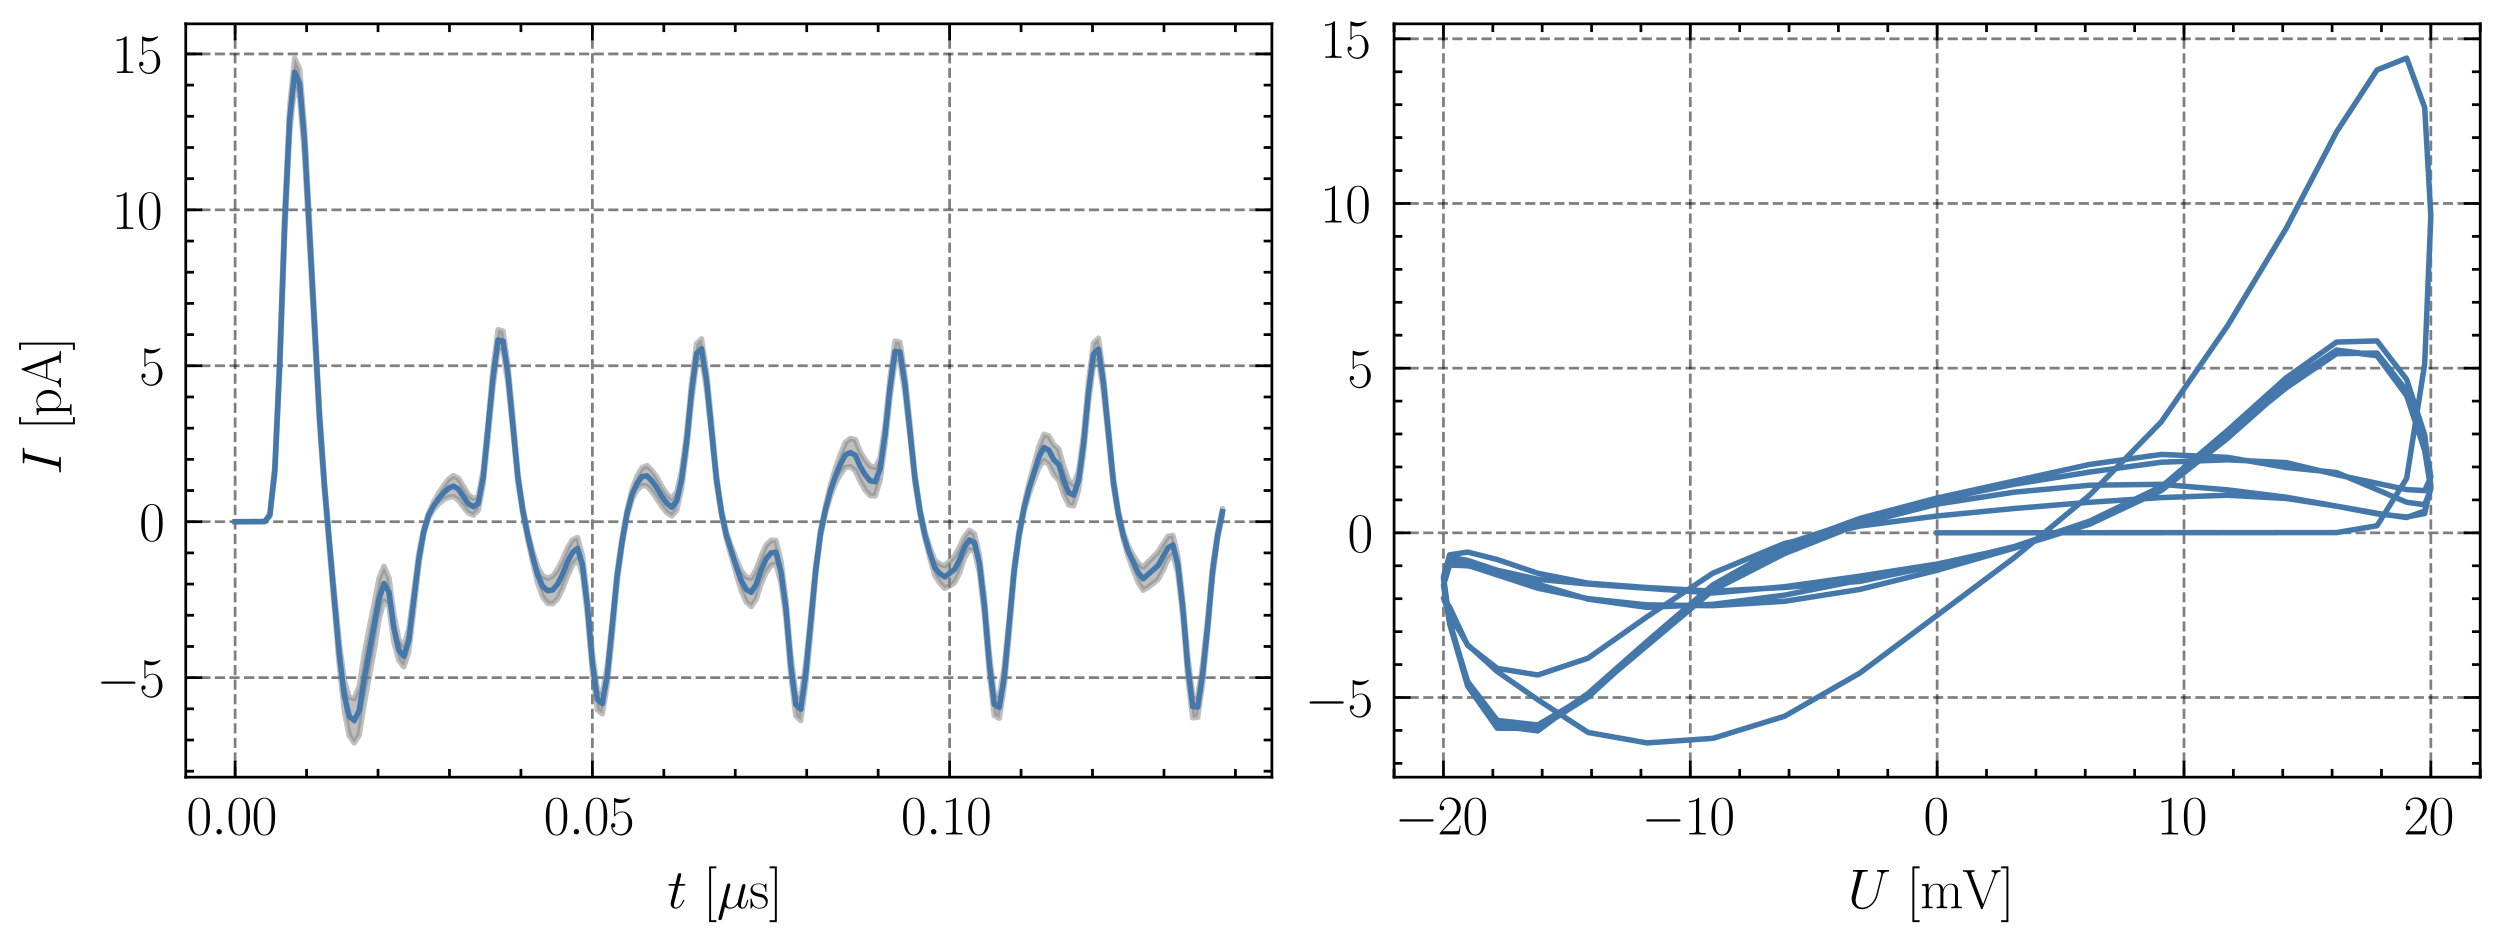 <?xml version="1.0" encoding="utf-8" standalone="no"?>
<!DOCTYPE svg PUBLIC "-//W3C//DTD SVG 1.1//EN"
  "http://www.w3.org/Graphics/SVG/1.1/DTD/svg11.dtd">
<svg xmlns:xlink="http://www.w3.org/1999/xlink" width="454.8pt" height="171.297pt" viewBox="0 0 454.8 171.297" xmlns="http://www.w3.org/2000/svg" version="1.1">
 <defs>
  <style type="text/css">*{stroke-linejoin: round; stroke-linecap: butt}</style>
 </defs>
 <g id="figure_1">
  <g id="patch_1">
   <path d="M 0 171.297 
L 454.8 171.297 
L 454.8 0 
L 0 0 
L 0 171.297 
z
" style="fill: none"/>
  </g>
  <g id="axes_1">
   <g id="patch_2">
    <path d="M 33.793 141.379 
L 231.381 141.379 
L 231.381 4.338 
L 33.793 4.338 
L 33.793 141.379 
z
" style="fill: none"/>
   </g>
   <g id="matplotlib.axis_1">
    <g id="xtick_1">
     <g id="line2d_1">
      <path d="M 42.774 141.379 
L 42.774 4.338 
" clip-path="url(#p2a00b228bf)" style="fill: none; stroke-dasharray: 1.85,0.8; stroke-dashoffset: 0; stroke: #000000; stroke-opacity: 0.5; stroke-width: 0.5"/>
     </g>
     <g id="line2d_2">
      <defs>
       <path id="m0485087b12" d="M 0 0 
L 0 -3 
" style="stroke: #000000; stroke-width: 0.5"/>
      </defs>
      <g>
       <use xlink:href="#m0485087b12" x="42.774" y="141.379" style="stroke: #000000; stroke-width: 0.5"/>
      </g>
     </g>
     <g id="line2d_3">
      <defs>
       <path id="mdecabc62ad" d="M 0 0 
L 0 3 
" style="stroke: #000000; stroke-width: 0.5"/>
      </defs>
      <g>
       <use xlink:href="#mdecabc62ad" x="42.774" y="4.338" style="stroke: #000000; stroke-width: 0.5"/>
      </g>
     </g>
     <g id="text_1">
      <!-- $\mathdefault{0.00}$ -->
      <g transform="translate(33.918 151.797) scale(0.1 -0.1)">
       <defs>
        <path id="CMR17-30" d="M 2688 2025 
C 2688 2416 2682 3080 2413 3591 
C 2176 4039 1798 4198 1466 4198 
C 1158 4198 768 4058 525 3597 
C 269 3118 243 2524 243 2025 
C 243 1661 250 1106 448 619 
C 723 -39 1216 -128 1466 -128 
C 1760 -128 2208 -7 2470 600 
C 2662 1042 2688 1559 2688 2025 
z
M 1466 -26 
C 1056 -26 813 325 723 812 
C 653 1188 653 1738 653 2096 
C 653 2588 653 2997 736 3387 
C 858 3929 1216 4096 1466 4096 
C 1728 4096 2067 3923 2189 3400 
C 2272 3036 2278 2607 2278 2096 
C 2278 1680 2278 1169 2202 792 
C 2067 95 1690 -26 1466 -26 
z
" transform="scale(0.016)"/>
        <path id="CMMI12-3a" d="M 1178 307 
C 1178 492 1024 619 870 619 
C 685 619 557 466 557 313 
C 557 128 710 0 864 0 
C 1050 0 1178 153 1178 307 
z
" transform="scale(0.016)"/>
       </defs>
       <use xlink:href="#CMR17-30" transform="scale(0.996)"/>
       <use xlink:href="#CMMI12-3a" transform="translate(45.69 0) scale(0.996)"/>
       <use xlink:href="#CMR17-30" transform="translate(72.788 0) scale(0.996)"/>
       <use xlink:href="#CMR17-30" transform="translate(118.478 0) scale(0.996)"/>
      </g>
     </g>
    </g>
    <g id="xtick_2">
     <g id="line2d_4">
      <path d="M 107.764 141.379 
L 107.764 4.338 
" clip-path="url(#p2a00b228bf)" style="fill: none; stroke-dasharray: 1.85,0.8; stroke-dashoffset: 0; stroke: #000000; stroke-opacity: 0.5; stroke-width: 0.5"/>
     </g>
     <g id="line2d_5">
      <g>
       <use xlink:href="#m0485087b12" x="107.764" y="141.379" style="stroke: #000000; stroke-width: 0.5"/>
      </g>
     </g>
     <g id="line2d_6">
      <g>
       <use xlink:href="#mdecabc62ad" x="107.764" y="4.338" style="stroke: #000000; stroke-width: 0.5"/>
      </g>
     </g>
     <g id="text_2">
      <!-- $\mathdefault{0.05}$ -->
      <g transform="translate(98.908 151.797) scale(0.1 -0.1)">
       <defs>
        <path id="CMR17-35" d="M 730 3692 
C 794 3666 1056 3584 1325 3584 
C 1920 3584 2246 3911 2432 4100 
C 2432 4157 2432 4192 2394 4192 
C 2387 4192 2374 4192 2323 4163 
C 2099 4058 1837 3973 1517 3973 
C 1325 3973 1037 3999 723 4139 
C 653 4171 640 4171 634 4171 
C 602 4171 595 4164 595 4037 
L 595 2203 
C 595 2089 595 2057 659 2057 
C 691 2057 704 2070 736 2114 
C 941 2401 1222 2522 1542 2522 
C 1766 2522 2246 2382 2246 1289 
C 2246 1085 2246 715 2054 421 
C 1894 159 1645 25 1370 25 
C 947 25 518 320 403 814 
C 429 807 480 795 506 795 
C 589 795 749 840 749 1038 
C 749 1210 627 1280 506 1280 
C 358 1280 262 1190 262 1011 
C 262 454 704 -128 1382 -128 
C 2042 -128 2669 440 2669 1264 
C 2669 2030 2170 2624 1549 2624 
C 1222 2624 947 2503 730 2274 
L 730 3692 
z
" transform="scale(0.016)"/>
       </defs>
       <use xlink:href="#CMR17-30" transform="scale(0.996)"/>
       <use xlink:href="#CMMI12-3a" transform="translate(45.69 0) scale(0.996)"/>
       <use xlink:href="#CMR17-30" transform="translate(72.788 0) scale(0.996)"/>
       <use xlink:href="#CMR17-35" transform="translate(118.478 0) scale(0.996)"/>
      </g>
     </g>
    </g>
    <g id="xtick_3">
     <g id="line2d_7">
      <path d="M 172.754 141.379 
L 172.754 4.338 
" clip-path="url(#p2a00b228bf)" style="fill: none; stroke-dasharray: 1.85,0.8; stroke-dashoffset: 0; stroke: #000000; stroke-opacity: 0.5; stroke-width: 0.5"/>
     </g>
     <g id="line2d_8">
      <g>
       <use xlink:href="#m0485087b12" x="172.754" y="141.379" style="stroke: #000000; stroke-width: 0.5"/>
      </g>
     </g>
     <g id="line2d_9">
      <g>
       <use xlink:href="#mdecabc62ad" x="172.754" y="4.338" style="stroke: #000000; stroke-width: 0.5"/>
      </g>
     </g>
     <g id="text_3">
      <!-- $\mathdefault{0.10}$ -->
      <g transform="translate(163.899 151.797) scale(0.1 -0.1)">
       <defs>
        <path id="CMR17-31" d="M 1702 4058 
C 1702 4192 1696 4192 1606 4192 
C 1357 3916 979 3827 621 3827 
C 602 3827 570 3827 563 3808 
C 557 3795 557 3782 557 3648 
C 755 3648 1088 3686 1344 3839 
L 1344 461 
C 1344 236 1331 160 781 160 
L 589 160 
L 589 0 
C 896 0 1216 0 1523 0 
C 1830 0 2150 0 2458 0 
L 2458 160 
L 2266 160 
C 1715 160 1702 230 1702 458 
L 1702 4058 
z
" transform="scale(0.016)"/>
       </defs>
       <use xlink:href="#CMR17-30" transform="scale(0.996)"/>
       <use xlink:href="#CMMI12-3a" transform="translate(45.69 0) scale(0.996)"/>
       <use xlink:href="#CMR17-31" transform="translate(72.788 0) scale(0.996)"/>
       <use xlink:href="#CMR17-30" transform="translate(118.478 0) scale(0.996)"/>
      </g>
     </g>
    </g>
    <g id="xtick_4">
     <g id="line2d_10">
      <defs>
       <path id="m05737595d7" d="M 0 0 
L 0 -1.5 
" style="stroke: #000000; stroke-width: 0.5"/>
      </defs>
      <g>
       <use xlink:href="#m05737595d7" x="55.772" y="141.379" style="stroke: #000000; stroke-width: 0.5"/>
      </g>
     </g>
     <g id="line2d_11">
      <defs>
       <path id="m87b580edc3" d="M 0 0 
L 0 1.5 
" style="stroke: #000000; stroke-width: 0.5"/>
      </defs>
      <g>
       <use xlink:href="#m87b580edc3" x="55.772" y="4.338" style="stroke: #000000; stroke-width: 0.5"/>
      </g>
     </g>
    </g>
    <g id="xtick_5">
     <g id="line2d_12">
      <g>
       <use xlink:href="#m05737595d7" x="68.77" y="141.379" style="stroke: #000000; stroke-width: 0.5"/>
      </g>
     </g>
     <g id="line2d_13">
      <g>
       <use xlink:href="#m87b580edc3" x="68.77" y="4.338" style="stroke: #000000; stroke-width: 0.5"/>
      </g>
     </g>
    </g>
    <g id="xtick_6">
     <g id="line2d_14">
      <g>
       <use xlink:href="#m05737595d7" x="81.768" y="141.379" style="stroke: #000000; stroke-width: 0.5"/>
      </g>
     </g>
     <g id="line2d_15">
      <g>
       <use xlink:href="#m87b580edc3" x="81.768" y="4.338" style="stroke: #000000; stroke-width: 0.5"/>
      </g>
     </g>
    </g>
    <g id="xtick_7">
     <g id="line2d_16">
      <g>
       <use xlink:href="#m05737595d7" x="94.766" y="141.379" style="stroke: #000000; stroke-width: 0.5"/>
      </g>
     </g>
     <g id="line2d_17">
      <g>
       <use xlink:href="#m87b580edc3" x="94.766" y="4.338" style="stroke: #000000; stroke-width: 0.5"/>
      </g>
     </g>
    </g>
    <g id="xtick_8">
     <g id="line2d_18">
      <g>
       <use xlink:href="#m05737595d7" x="120.762" y="141.379" style="stroke: #000000; stroke-width: 0.5"/>
      </g>
     </g>
     <g id="line2d_19">
      <g>
       <use xlink:href="#m87b580edc3" x="120.762" y="4.338" style="stroke: #000000; stroke-width: 0.5"/>
      </g>
     </g>
    </g>
    <g id="xtick_9">
     <g id="line2d_20">
      <g>
       <use xlink:href="#m05737595d7" x="133.76" y="141.379" style="stroke: #000000; stroke-width: 0.5"/>
      </g>
     </g>
     <g id="line2d_21">
      <g>
       <use xlink:href="#m87b580edc3" x="133.76" y="4.338" style="stroke: #000000; stroke-width: 0.5"/>
      </g>
     </g>
    </g>
    <g id="xtick_10">
     <g id="line2d_22">
      <g>
       <use xlink:href="#m05737595d7" x="146.758" y="141.379" style="stroke: #000000; stroke-width: 0.5"/>
      </g>
     </g>
     <g id="line2d_23">
      <g>
       <use xlink:href="#m87b580edc3" x="146.758" y="4.338" style="stroke: #000000; stroke-width: 0.5"/>
      </g>
     </g>
    </g>
    <g id="xtick_11">
     <g id="line2d_24">
      <g>
       <use xlink:href="#m05737595d7" x="159.756" y="141.379" style="stroke: #000000; stroke-width: 0.5"/>
      </g>
     </g>
     <g id="line2d_25">
      <g>
       <use xlink:href="#m87b580edc3" x="159.756" y="4.338" style="stroke: #000000; stroke-width: 0.5"/>
      </g>
     </g>
    </g>
    <g id="xtick_12">
     <g id="line2d_26">
      <g>
       <use xlink:href="#m05737595d7" x="185.752" y="141.379" style="stroke: #000000; stroke-width: 0.5"/>
      </g>
     </g>
     <g id="line2d_27">
      <g>
       <use xlink:href="#m87b580edc3" x="185.752" y="4.338" style="stroke: #000000; stroke-width: 0.5"/>
      </g>
     </g>
    </g>
    <g id="xtick_13">
     <g id="line2d_28">
      <g>
       <use xlink:href="#m05737595d7" x="198.75" y="141.379" style="stroke: #000000; stroke-width: 0.5"/>
      </g>
     </g>
     <g id="line2d_29">
      <g>
       <use xlink:href="#m87b580edc3" x="198.75" y="4.338" style="stroke: #000000; stroke-width: 0.5"/>
      </g>
     </g>
    </g>
    <g id="xtick_14">
     <g id="line2d_30">
      <g>
       <use xlink:href="#m05737595d7" x="211.748" y="141.379" style="stroke: #000000; stroke-width: 0.5"/>
      </g>
     </g>
     <g id="line2d_31">
      <g>
       <use xlink:href="#m87b580edc3" x="211.748" y="4.338" style="stroke: #000000; stroke-width: 0.5"/>
      </g>
     </g>
    </g>
    <g id="xtick_15">
     <g id="line2d_32">
      <g>
       <use xlink:href="#m05737595d7" x="224.746" y="141.379" style="stroke: #000000; stroke-width: 0.5"/>
      </g>
     </g>
     <g id="line2d_33">
      <g>
       <use xlink:href="#m87b580edc3" x="224.746" y="4.338" style="stroke: #000000; stroke-width: 0.5"/>
      </g>
     </g>
    </g>
    <g id="text_4">
     <!-- $t$ [$\mu$s] -->
     <g transform="translate(121.394 165.207) scale(0.1 -0.1)">
      <defs>
       <path id="CMMI12-74" d="M 1286 2566 
L 1875 2566 
C 1997 2566 2061 2566 2061 2681 
C 2061 2752 2022 2752 1894 2752 
L 1331 2752 
L 1568 3692 
C 1594 3781 1594 3794 1594 3840 
C 1594 3943 1510 4000 1427 4000 
C 1376 4000 1229 3981 1178 3775 
L 928 2752 
L 326 2752 
C 198 2752 141 2752 141 2630 
C 141 2566 186 2566 307 2566 
L 877 2566 
L 454 881 
C 403 658 384 594 384 511 
C 384 211 595 -64 954 -64 
C 1600 -64 1946 868 1946 912 
C 1946 951 1920 970 1882 970 
C 1869 970 1843 970 1830 944 
C 1824 938 1818 931 1773 829 
C 1638 511 1344 64 973 64 
C 781 64 768 224 768 364 
C 768 370 768 492 787 568 
L 1286 2566 
z
" transform="scale(0.016)"/>
       <path id="CMR17-5b" d="M 1504 -1600 
L 1504 -1377 
L 902 -1377 
L 902 4544 
L 1504 4544 
L 1504 4767 
L 678 4767 
L 678 -1600 
L 1504 -1600 
z
" transform="scale(0.016)"/>
       <path id="CMMI12-16" d="M 922 140 
C 1082 -6 1318 -64 1536 -64 
C 1946 -64 2227 208 2374 405 
C 2438 69 2707 -64 2931 -64 
C 3123 -64 3277 50 3392 277 
C 3494 493 3584 879 3584 903 
C 3584 935 3558 960 3520 960 
C 3462 960 3456 928 3430 834 
C 3334 461 3213 64 2950 64 
C 2765 64 2752 229 2752 358 
C 2752 504 2810 735 2854 926 
L 3034 1615 
C 3059 1737 3130 2023 3162 2139 
C 3200 2292 3270 2567 3270 2592 
C 3270 2688 3194 2752 3098 2752 
C 3040 2752 2906 2726 2854 2535 
L 2406 760 
C 2374 632 2374 619 2291 517 
C 2214 409 1965 64 1562 64 
C 1203 64 1088 326 1088 625 
C 1088 811 1146 1034 1171 1143 
L 1459 2293 
C 1491 2414 1542 2618 1542 2657 
C 1542 2759 1459 2816 1376 2816 
C 1318 2816 1178 2797 1126 2592 
L 198 -1107 
C 192 -1139 179 -1177 179 -1216 
C 179 -1312 256 -1376 352 -1376 
C 538 -1376 576 -1228 621 -1050 
L 922 140 
z
" transform="scale(0.016)"/>
       <path id="CMR17-73" d="M 1978 2697 
C 1978 2813 1971 2819 1933 2819 
C 1907 2819 1901 2813 1824 2717 
C 1805 2691 1747 2626 1728 2601 
C 1523 2819 1235 2819 1126 2819 
C 416 2819 160 2447 160 2076 
C 160 1498 813 1365 998 1325 
C 1402 1243 1542 1217 1677 1101 
C 1760 1025 1901 884 1901 654 
C 1901 384 1747 38 1158 38 
C 602 38 403 460 288 1021 
C 269 1110 269 1117 218 1117 
C 166 1117 160 1110 160 983 
L 160 63 
C 160 -51 166 -58 205 -58 
C 237 -58 243 -51 275 0 
C 314 57 410 211 448 276 
C 576 103 800 -64 1158 -64 
C 1792 -64 2131 283 2131 784 
C 2131 1112 1958 1285 1875 1362 
C 1683 1561 1459 1606 1190 1657 
C 838 1735 390 1825 390 2217 
C 390 2383 480 2737 1126 2737 
C 1811 2737 1850 2094 1862 1888 
C 1869 1856 1901 1849 1920 1849 
C 1978 1849 1978 1869 1978 1978 
L 1978 2697 
z
" transform="scale(0.016)"/>
       <path id="CMR17-5d" d="M 915 4767 
L 90 4767 
L 90 4544 
L 691 4544 
L 691 -1377 
L 90 -1377 
L 90 -1600 
L 915 -1600 
L 915 4767 
z
" transform="scale(0.016)"/>
      </defs>
      <use xlink:href="#CMMI12-74" transform="scale(0.996)"/>
      <use xlink:href="#CMR17-5b" transform="translate(65.302 0) scale(0.996)"/>
      <use xlink:href="#CMMI12-16" transform="translate(90.173 0) scale(0.996)"/>
      <use xlink:href="#CMR17-73" transform="translate(148.865 0) scale(0.996)"/>
      <use xlink:href="#CMR17-5d" transform="translate(184.666 0) scale(0.996)"/>
     </g>
    </g>
   </g>
   <g id="matplotlib.axis_2">
    <g id="ytick_1">
     <g id="line2d_34">
      <path d="M 33.793 123.277 
L 231.381 123.277 
" clip-path="url(#p2a00b228bf)" style="fill: none; stroke-dasharray: 1.85,0.8; stroke-dashoffset: 0; stroke: #000000; stroke-opacity: 0.5; stroke-width: 0.5"/>
     </g>
     <g id="line2d_35">
      <defs>
       <path id="maea321bd99" d="M 0 0 
L 3 0 
" style="stroke: #000000; stroke-width: 0.5"/>
      </defs>
      <g>
       <use xlink:href="#maea321bd99" x="33.793" y="123.277" style="stroke: #000000; stroke-width: 0.5"/>
      </g>
     </g>
     <g id="line2d_36">
      <defs>
       <path id="m8bf5a2f89f" d="M 0 0 
L -3 0 
" style="stroke: #000000; stroke-width: 0.5"/>
      </defs>
      <g>
       <use xlink:href="#m8bf5a2f89f" x="231.381" y="123.277" style="stroke: #000000; stroke-width: 0.5"/>
      </g>
     </g>
     <g id="text_5">
      <!-- $\mathdefault{−5}$ -->
      <g transform="translate(17.563 126.736) scale(0.1 -0.1)">
       <defs>
        <path id="CMSY10-0" d="M 4218 1472 
C 4326 1472 4442 1472 4442 1600 
C 4442 1728 4326 1728 4218 1728 
L 755 1728 
C 646 1728 531 1728 531 1600 
C 531 1472 646 1472 755 1472 
L 4218 1472 
z
" transform="scale(0.016)"/>
       </defs>
       <use xlink:href="#CMSY10-0" transform="scale(0.996)"/>
       <use xlink:href="#CMR17-35" transform="translate(77.487 0) scale(0.996)"/>
      </g>
     </g>
    </g>
    <g id="ytick_2">
     <g id="line2d_37">
      <path d="M 33.793 94.91 
L 231.381 94.91 
" clip-path="url(#p2a00b228bf)" style="fill: none; stroke-dasharray: 1.85,0.8; stroke-dashoffset: 0; stroke: #000000; stroke-opacity: 0.5; stroke-width: 0.5"/>
     </g>
     <g id="line2d_38">
      <g>
       <use xlink:href="#maea321bd99" x="33.793" y="94.91" style="stroke: #000000; stroke-width: 0.5"/>
      </g>
     </g>
     <g id="line2d_39">
      <g>
       <use xlink:href="#m8bf5a2f89f" x="231.381" y="94.91" style="stroke: #000000; stroke-width: 0.5"/>
      </g>
     </g>
     <g id="text_6">
      <!-- $\mathdefault{0}$ -->
      <g transform="translate(25.311 98.37) scale(0.1 -0.1)">
       <use xlink:href="#CMR17-30" transform="scale(0.996)"/>
      </g>
     </g>
    </g>
    <g id="ytick_3">
     <g id="line2d_40">
      <path d="M 33.793 66.544 
L 231.381 66.544 
" clip-path="url(#p2a00b228bf)" style="fill: none; stroke-dasharray: 1.85,0.8; stroke-dashoffset: 0; stroke: #000000; stroke-opacity: 0.5; stroke-width: 0.5"/>
     </g>
     <g id="line2d_41">
      <g>
       <use xlink:href="#maea321bd99" x="33.793" y="66.544" style="stroke: #000000; stroke-width: 0.5"/>
      </g>
     </g>
     <g id="line2d_42">
      <g>
       <use xlink:href="#m8bf5a2f89f" x="231.381" y="66.544" style="stroke: #000000; stroke-width: 0.5"/>
      </g>
     </g>
     <g id="text_7">
      <!-- $\mathdefault{5}$ -->
      <g transform="translate(25.311 70.003) scale(0.1 -0.1)">
       <use xlink:href="#CMR17-35" transform="scale(0.996)"/>
      </g>
     </g>
    </g>
    <g id="ytick_4">
     <g id="line2d_43">
      <path d="M 33.793 38.177 
L 231.381 38.177 
" clip-path="url(#p2a00b228bf)" style="fill: none; stroke-dasharray: 1.85,0.8; stroke-dashoffset: 0; stroke: #000000; stroke-opacity: 0.5; stroke-width: 0.5"/>
     </g>
     <g id="line2d_44">
      <g>
       <use xlink:href="#maea321bd99" x="33.793" y="38.177" style="stroke: #000000; stroke-width: 0.5"/>
      </g>
     </g>
     <g id="line2d_45">
      <g>
       <use xlink:href="#m8bf5a2f89f" x="231.381" y="38.177" style="stroke: #000000; stroke-width: 0.5"/>
      </g>
     </g>
     <g id="text_8">
      <!-- $\mathdefault{10}$ -->
      <g transform="translate(20.33 41.636) scale(0.1 -0.1)">
       <use xlink:href="#CMR17-31" transform="scale(0.996)"/>
       <use xlink:href="#CMR17-30" transform="translate(45.69 0) scale(0.996)"/>
      </g>
     </g>
    </g>
    <g id="ytick_5">
     <g id="line2d_46">
      <path d="M 33.793 9.81 
L 231.381 9.81 
" clip-path="url(#p2a00b228bf)" style="fill: none; stroke-dasharray: 1.85,0.8; stroke-dashoffset: 0; stroke: #000000; stroke-opacity: 0.5; stroke-width: 0.5"/>
     </g>
     <g id="line2d_47">
      <g>
       <use xlink:href="#maea321bd99" x="33.793" y="9.81" style="stroke: #000000; stroke-width: 0.5"/>
      </g>
     </g>
     <g id="line2d_48">
      <g>
       <use xlink:href="#m8bf5a2f89f" x="231.381" y="9.81" style="stroke: #000000; stroke-width: 0.5"/>
      </g>
     </g>
     <g id="text_9">
      <!-- $\mathdefault{15}$ -->
      <g transform="translate(20.33 13.269) scale(0.1 -0.1)">
       <use xlink:href="#CMR17-31" transform="scale(0.996)"/>
       <use xlink:href="#CMR17-35" transform="translate(45.69 0) scale(0.996)"/>
      </g>
     </g>
    </g>
    <g id="ytick_6">
     <g id="line2d_49">
      <defs>
       <path id="m459462b966" d="M 0 0 
L 1.5 0 
" style="stroke: #000000; stroke-width: 0.5"/>
      </defs>
      <g>
       <use xlink:href="#m459462b966" x="33.793" y="140.297" style="stroke: #000000; stroke-width: 0.5"/>
      </g>
     </g>
     <g id="line2d_50">
      <defs>
       <path id="m7862429b93" d="M 0 0 
L -1.5 0 
" style="stroke: #000000; stroke-width: 0.5"/>
      </defs>
      <g>
       <use xlink:href="#m7862429b93" x="231.381" y="140.297" style="stroke: #000000; stroke-width: 0.5"/>
      </g>
     </g>
    </g>
    <g id="ytick_7">
     <g id="line2d_51">
      <g>
       <use xlink:href="#m459462b966" x="33.793" y="134.624" style="stroke: #000000; stroke-width: 0.5"/>
      </g>
     </g>
     <g id="line2d_52">
      <g>
       <use xlink:href="#m7862429b93" x="231.381" y="134.624" style="stroke: #000000; stroke-width: 0.5"/>
      </g>
     </g>
    </g>
    <g id="ytick_8">
     <g id="line2d_53">
      <g>
       <use xlink:href="#m459462b966" x="33.793" y="128.951" style="stroke: #000000; stroke-width: 0.5"/>
      </g>
     </g>
     <g id="line2d_54">
      <g>
       <use xlink:href="#m7862429b93" x="231.381" y="128.951" style="stroke: #000000; stroke-width: 0.5"/>
      </g>
     </g>
    </g>
    <g id="ytick_9">
     <g id="line2d_55">
      <g>
       <use xlink:href="#m459462b966" x="33.793" y="117.604" style="stroke: #000000; stroke-width: 0.5"/>
      </g>
     </g>
     <g id="line2d_56">
      <g>
       <use xlink:href="#m7862429b93" x="231.381" y="117.604" style="stroke: #000000; stroke-width: 0.5"/>
      </g>
     </g>
    </g>
    <g id="ytick_10">
     <g id="line2d_57">
      <g>
       <use xlink:href="#m459462b966" x="33.793" y="111.93" style="stroke: #000000; stroke-width: 0.5"/>
      </g>
     </g>
     <g id="line2d_58">
      <g>
       <use xlink:href="#m7862429b93" x="231.381" y="111.93" style="stroke: #000000; stroke-width: 0.5"/>
      </g>
     </g>
    </g>
    <g id="ytick_11">
     <g id="line2d_59">
      <g>
       <use xlink:href="#m459462b966" x="33.793" y="106.257" style="stroke: #000000; stroke-width: 0.5"/>
      </g>
     </g>
     <g id="line2d_60">
      <g>
       <use xlink:href="#m7862429b93" x="231.381" y="106.257" style="stroke: #000000; stroke-width: 0.5"/>
      </g>
     </g>
    </g>
    <g id="ytick_12">
     <g id="line2d_61">
      <g>
       <use xlink:href="#m459462b966" x="33.793" y="100.584" style="stroke: #000000; stroke-width: 0.5"/>
      </g>
     </g>
     <g id="line2d_62">
      <g>
       <use xlink:href="#m7862429b93" x="231.381" y="100.584" style="stroke: #000000; stroke-width: 0.5"/>
      </g>
     </g>
    </g>
    <g id="ytick_13">
     <g id="line2d_63">
      <g>
       <use xlink:href="#m459462b966" x="33.793" y="89.237" style="stroke: #000000; stroke-width: 0.5"/>
      </g>
     </g>
     <g id="line2d_64">
      <g>
       <use xlink:href="#m7862429b93" x="231.381" y="89.237" style="stroke: #000000; stroke-width: 0.5"/>
      </g>
     </g>
    </g>
    <g id="ytick_14">
     <g id="line2d_65">
      <g>
       <use xlink:href="#m459462b966" x="33.793" y="83.564" style="stroke: #000000; stroke-width: 0.5"/>
      </g>
     </g>
     <g id="line2d_66">
      <g>
       <use xlink:href="#m7862429b93" x="231.381" y="83.564" style="stroke: #000000; stroke-width: 0.5"/>
      </g>
     </g>
    </g>
    <g id="ytick_15">
     <g id="line2d_67">
      <g>
       <use xlink:href="#m459462b966" x="33.793" y="77.89" style="stroke: #000000; stroke-width: 0.5"/>
      </g>
     </g>
     <g id="line2d_68">
      <g>
       <use xlink:href="#m7862429b93" x="231.381" y="77.89" style="stroke: #000000; stroke-width: 0.5"/>
      </g>
     </g>
    </g>
    <g id="ytick_16">
     <g id="line2d_69">
      <g>
       <use xlink:href="#m459462b966" x="33.793" y="72.217" style="stroke: #000000; stroke-width: 0.5"/>
      </g>
     </g>
     <g id="line2d_70">
      <g>
       <use xlink:href="#m7862429b93" x="231.381" y="72.217" style="stroke: #000000; stroke-width: 0.5"/>
      </g>
     </g>
    </g>
    <g id="ytick_17">
     <g id="line2d_71">
      <g>
       <use xlink:href="#m459462b966" x="33.793" y="60.87" style="stroke: #000000; stroke-width: 0.5"/>
      </g>
     </g>
     <g id="line2d_72">
      <g>
       <use xlink:href="#m7862429b93" x="231.381" y="60.87" style="stroke: #000000; stroke-width: 0.5"/>
      </g>
     </g>
    </g>
    <g id="ytick_18">
     <g id="line2d_73">
      <g>
       <use xlink:href="#m459462b966" x="33.793" y="55.197" style="stroke: #000000; stroke-width: 0.5"/>
      </g>
     </g>
     <g id="line2d_74">
      <g>
       <use xlink:href="#m7862429b93" x="231.381" y="55.197" style="stroke: #000000; stroke-width: 0.5"/>
      </g>
     </g>
    </g>
    <g id="ytick_19">
     <g id="line2d_75">
      <g>
       <use xlink:href="#m459462b966" x="33.793" y="49.524" style="stroke: #000000; stroke-width: 0.5"/>
      </g>
     </g>
     <g id="line2d_76">
      <g>
       <use xlink:href="#m7862429b93" x="231.381" y="49.524" style="stroke: #000000; stroke-width: 0.5"/>
      </g>
     </g>
    </g>
    <g id="ytick_20">
     <g id="line2d_77">
      <g>
       <use xlink:href="#m459462b966" x="33.793" y="43.85" style="stroke: #000000; stroke-width: 0.5"/>
      </g>
     </g>
     <g id="line2d_78">
      <g>
       <use xlink:href="#m7862429b93" x="231.381" y="43.85" style="stroke: #000000; stroke-width: 0.5"/>
      </g>
     </g>
    </g>
    <g id="ytick_21">
     <g id="line2d_79">
      <g>
       <use xlink:href="#m459462b966" x="33.793" y="32.503" style="stroke: #000000; stroke-width: 0.5"/>
      </g>
     </g>
     <g id="line2d_80">
      <g>
       <use xlink:href="#m7862429b93" x="231.381" y="32.503" style="stroke: #000000; stroke-width: 0.5"/>
      </g>
     </g>
    </g>
    <g id="ytick_22">
     <g id="line2d_81">
      <g>
       <use xlink:href="#m459462b966" x="33.793" y="26.83" style="stroke: #000000; stroke-width: 0.5"/>
      </g>
     </g>
     <g id="line2d_82">
      <g>
       <use xlink:href="#m7862429b93" x="231.381" y="26.83" style="stroke: #000000; stroke-width: 0.5"/>
      </g>
     </g>
    </g>
    <g id="ytick_23">
     <g id="line2d_83">
      <g>
       <use xlink:href="#m459462b966" x="33.793" y="21.157" style="stroke: #000000; stroke-width: 0.5"/>
      </g>
     </g>
     <g id="line2d_84">
      <g>
       <use xlink:href="#m7862429b93" x="231.381" y="21.157" style="stroke: #000000; stroke-width: 0.5"/>
      </g>
     </g>
    </g>
    <g id="ytick_24">
     <g id="line2d_85">
      <g>
       <use xlink:href="#m459462b966" x="33.793" y="15.483" style="stroke: #000000; stroke-width: 0.5"/>
      </g>
     </g>
     <g id="line2d_86">
      <g>
       <use xlink:href="#m7862429b93" x="231.381" y="15.483" style="stroke: #000000; stroke-width: 0.5"/>
      </g>
     </g>
    </g>
    <g id="text_10">
     <!-- $I$ [pA] -->
     <g transform="translate(11.072 86.371) rotate(-90) scale(0.1 -0.1)">
      <defs>
       <path id="CMMI12-49" d="M 2355 3880 
C 2413 4103 2426 4167 2893 4167 
C 3034 4167 3085 4167 3085 4288 
C 3085 4352 3014 4352 2995 4352 
C 2880 4352 2739 4352 2624 4352 
L 1837 4352 
C 1709 4352 1562 4352 1434 4352 
C 1382 4352 1312 4352 1312 4231 
C 1312 4167 1363 4167 1491 4167 
C 1888 4167 1888 4116 1888 4046 
C 1888 4002 1875 3963 1862 3906 
L 998 472 
C 941 249 928 185 461 185 
C 320 185 262 185 262 64 
C 262 0 326 0 358 0 
C 474 0 614 0 730 0 
L 1517 0 
C 1645 0 1786 0 1914 0 
C 1965 0 2042 0 2042 115 
C 2042 185 2003 185 1862 185 
C 1466 185 1466 236 1466 312 
C 1466 325 1466 357 1491 459 
L 2355 3880 
z
" transform="scale(0.016)"/>
       <path id="CMR17-70" d="M 1408 -1063 
C 998 -1063 973 -1037 973 -789 
L 973 402 
C 1158 134 1427 -38 1766 -38 
C 2406 -38 3053 523 3053 1388 
C 3053 2191 2496 2802 1837 2802 
C 1453 2802 1139 2592 960 2338 
L 960 2802 
L 198 2732 
L 198 2567 
C 576 2567 634 2528 634 2223 
L 634 -789 
C 634 -1031 608 -1063 198 -1063 
L 198 -1228 
C 352 -1216 634 -1216 800 -1216 
C 966 -1216 1254 -1216 1408 -1228 
L 1408 -1063 
z
M 973 2012 
C 973 2102 973 2235 1222 2471 
C 1254 2497 1472 2688 1792 2688 
C 2259 2688 2643 2108 2643 1382 
C 2643 656 2234 64 1728 64 
C 1498 64 1248 172 1056 472 
C 973 612 973 650 973 752 
L 973 2012 
z
" transform="scale(0.016)"/>
       <path id="CMR17-41" d="M 2323 4378 
C 2291 4461 2278 4480 2214 4480 
C 2150 4480 2138 4461 2106 4378 
L 749 566 
C 627 223 371 153 147 153 
L 147 -13 
C 262 0 518 0 640 0 
C 800 0 1056 0 1210 -13 
L 1210 153 
C 909 153 864 361 864 439 
C 864 497 877 530 890 569 
L 1229 1536 
L 2906 1536 
L 3290 442 
C 3322 365 3322 352 3322 327 
C 3322 153 3046 153 2925 153 
L 2925 0 
C 3110 0 3443 0 3642 0 
C 3808 0 4128 0 4282 -13 
L 4282 153 
C 3942 153 3827 153 3744 387 
L 2323 4378 
z
M 2067 3893 
L 2848 1702 
L 1286 1702 
L 2067 3893 
z
" transform="scale(0.016)"/>
      </defs>
      <use xlink:href="#CMMI12-49" transform="scale(0.996)"/>
      <use xlink:href="#CMR17-5b" transform="translate(80.932 0) scale(0.996)"/>
      <use xlink:href="#CMR17-70" transform="translate(105.804 0) scale(0.996)"/>
      <use xlink:href="#CMR17-41" transform="translate(156.699 0) scale(0.996)"/>
      <use xlink:href="#CMR17-5d" transform="translate(225.771 0) scale(0.996)"/>
     </g>
    </g>
   </g>
   <g id="FillBetweenPolyCollection_1">
    <defs>
     <path id="m750d54ad73" d="M 42.774 -76.387 
L 42.774 -76.387 
L 43.677 -76.387 
L 44.579 -76.387 
L 45.482 -76.387 
L 46.385 -76.387 
L 47.287 -76.387 
L 48.19 -76.396 
L 49.092 -77.363 
L 49.995 -84.926 
L 50.898 -103.933 
L 51.8 -128.882 
L 52.703 -147.308 
L 53.606 -155.601 
L 54.508 -153.502 
L 55.411 -142.93 
L 56.314 -126.61 
L 57.216 -110.175 
L 58.119 -94.122 
L 59.022 -81.967 
L 59.924 -71.249 
L 60.827 -60.793 
L 61.729 -50.155 
L 62.632 -41.96 
L 63.535 -37.485 
L 64.437 -36.147 
L 65.34 -37.549 
L 66.243 -43.156 
L 67.145 -48.039 
L 68.048 -52.86 
L 68.951 -58.564 
L 69.853 -61.998 
L 70.756 -60.99 
L 71.659 -54.445 
L 72.561 -51.12 
L 73.464 -49.993 
L 74.366 -52.717 
L 75.269 -60.321 
L 76.172 -68.349 
L 77.074 -74.022 
L 77.977 -77.099 
L 78.88 -78.595 
L 79.782 -79.607 
L 80.685 -80.357 
L 81.588 -80.825 
L 82.49 -80.939 
L 83.393 -80.333 
L 84.295 -79.111 
L 85.198 -77.97 
L 86.101 -77.579 
L 87.003 -78.477 
L 87.906 -83.189 
L 88.809 -91.872 
L 89.711 -101.134 
L 90.614 -107.582 
L 91.517 -107.419 
L 92.419 -101.442 
L 93.322 -92.711 
L 94.225 -83.39 
L 95.127 -77.686 
L 96.03 -73.081 
L 96.932 -68.915 
L 97.835 -65.141 
L 98.738 -62.661 
L 99.64 -61.541 
L 100.543 -61.447 
L 101.446 -62.346 
L 102.348 -64.176 
L 103.251 -66.58 
L 104.154 -68.486 
L 105.056 -69.581 
L 105.959 -66.871 
L 106.862 -59.318 
L 107.764 -48.944 
L 108.667 -42.181 
L 109.569 -41.425 
L 110.472 -46.706 
L 111.375 -55.587 
L 112.277 -65.501 
L 113.18 -72.031 
L 114.083 -77.348 
L 114.985 -80.433 
L 115.888 -82.133 
L 116.791 -82.971 
L 117.693 -82.868 
L 118.596 -81.837 
L 119.498 -80.562 
L 120.401 -79.162 
L 121.304 -78.054 
L 122.206 -77.45 
L 123.109 -78.485 
L 124.012 -82.538 
L 124.914 -89.514 
L 125.817 -98.444 
L 126.72 -105.201 
L 127.622 -106.069 
L 128.525 -100.501 
L 129.428 -92.3 
L 130.33 -83.35 
L 131.233 -77.581 
L 132.135 -73.316 
L 133.038 -70.059 
L 133.941 -66.869 
L 134.843 -63.813 
L 135.746 -61.809 
L 136.649 -60.957 
L 137.551 -62.257 
L 138.454 -65.03 
L 139.357 -67.149 
L 140.259 -68.412 
L 141.162 -68.681 
L 142.065 -65.349 
L 142.967 -59.06 
L 143.87 -48.313 
L 144.772 -41.098 
L 145.675 -40.206 
L 146.578 -46.841 
L 147.48 -56.079 
L 148.383 -66.439 
L 149.286 -73.783 
L 150.188 -78.045 
L 151.091 -81.067 
L 151.994 -83.366 
L 152.896 -85.016 
L 153.799 -86.27 
L 154.701 -86.373 
L 155.604 -85.655 
L 156.507 -83.686 
L 157.409 -82.109 
L 158.312 -81.132 
L 159.215 -81.075 
L 160.117 -83.943 
L 161.02 -90.536 
L 161.923 -99.07 
L 162.825 -105.466 
L 163.728 -105.459 
L 164.631 -99.767 
L 165.533 -91.938 
L 166.436 -83.471 
L 167.338 -77.852 
L 168.241 -73.425 
L 169.144 -69.848 
L 170.046 -66.646 
L 170.949 -65.238 
L 171.852 -64.257 
L 172.754 -64.684 
L 173.657 -65.288 
L 174.56 -67.066 
L 175.462 -69.818 
L 176.365 -71.297 
L 177.268 -70.992 
L 178.17 -67.27 
L 179.073 -59.51 
L 179.975 -48.775 
L 180.878 -41.14 
L 181.781 -40.628 
L 182.683 -46.276 
L 183.586 -55.804 
L 184.489 -66.448 
L 185.391 -73.464 
L 186.294 -78.206 
L 187.197 -81.376 
L 188.099 -83.903 
L 189.002 -86.233 
L 189.904 -87.489 
L 190.807 -86.791 
L 191.71 -84.888 
L 192.612 -83.927 
L 193.515 -81.296 
L 194.418 -79.425 
L 195.32 -79.287 
L 196.223 -82.188 
L 197.126 -88.863 
L 198.028 -98.089 
L 198.931 -104.904 
L 199.834 -105.783 
L 200.736 -100.043 
L 201.639 -91.452 
L 202.541 -82.83 
L 203.444 -77.343 
L 204.347 -73.23 
L 205.249 -70.058 
L 206.152 -67.59 
L 207.055 -65.335 
L 207.957 -63.913 
L 208.86 -64.456 
L 209.763 -65.143 
L 210.665 -65.857 
L 211.568 -67.522 
L 212.471 -69.517 
L 213.373 -70.427 
L 214.276 -66.981 
L 215.178 -59.207 
L 216.081 -48.145 
L 216.984 -40.71 
L 217.886 -40.811 
L 218.789 -47.046 
L 219.692 -56.081 
L 220.594 -66.389 
L 221.497 -73.248 
L 222.4 -77.621 
L 222.4 -78.793 
L 222.4 -78.793 
L 221.497 -74.417 
L 220.594 -68.295 
L 219.692 -58.764 
L 218.789 -50.39 
L 217.886 -44.574 
L 216.984 -44.743 
L 216.081 -51.812 
L 215.178 -62.193 
L 214.276 -70.191 
L 213.373 -73.901 
L 212.471 -73.745 
L 211.568 -72.36 
L 210.665 -70.916 
L 209.763 -69.975 
L 208.86 -69.103 
L 207.957 -68.125 
L 207.055 -68.872 
L 206.152 -70.253 
L 205.249 -71.96 
L 204.347 -74.497 
L 203.444 -78.406 
L 202.541 -84.495 
L 201.639 -93.834 
L 200.736 -103.21 
L 199.834 -109.779 
L 198.931 -108.877 
L 198.028 -101.938 
L 197.126 -92.292 
L 196.223 -85.628 
L 195.32 -83.158 
L 194.418 -83.887 
L 193.515 -86.446 
L 192.612 -89.624 
L 191.71 -90.4 
L 190.807 -91.99 
L 189.904 -92.296 
L 189.002 -90.1 
L 188.099 -86.776 
L 187.197 -83.393 
L 186.294 -79.525 
L 185.391 -74.721 
L 184.489 -68.395 
L 183.586 -58.796 
L 182.683 -49.885 
L 181.781 -44.593 
L 180.878 -45.146 
L 179.975 -52.434 
L 179.073 -62.802 
L 178.17 -70.392 
L 177.268 -74.194 
L 176.365 -74.844 
L 175.462 -73.75 
L 174.56 -71.786 
L 173.657 -70.14 
L 172.754 -69.245 
L 171.852 -68.395 
L 170.949 -68.708 
L 170.046 -69.398 
L 169.144 -71.755 
L 168.241 -74.633 
L 167.338 -78.962 
L 166.436 -85.248 
L 165.533 -94.41 
L 164.631 -102.941 
L 163.728 -109.032 
L 162.825 -109.249 
L 161.923 -102.686 
L 161.02 -94.054 
L 160.117 -88.056 
L 159.215 -86.242 
L 158.312 -86.54 
L 157.409 -87.634 
L 156.507 -89.115 
L 155.604 -91.308 
L 154.701 -91.546 
L 153.799 -90.822 
L 152.896 -88.691 
L 151.994 -86.156 
L 151.091 -83.035 
L 150.188 -79.287 
L 149.286 -74.988 
L 148.383 -68.42 
L 147.48 -59.229 
L 146.578 -50.601 
L 145.675 -44.327 
L 144.772 -45.194 
L 143.87 -52.091 
L 142.967 -62.299 
L 142.065 -69.294 
L 141.162 -72.993 
L 140.259 -73.006 
L 139.357 -72.105 
L 138.454 -70.099 
L 137.551 -67.66 
L 136.649 -66.135 
L 135.746 -66.328 
L 134.843 -67.489 
L 133.941 -69.598 
L 133.038 -71.932 
L 132.135 -74.548 
L 131.233 -78.699 
L 130.33 -85.103 
L 129.428 -94.83 
L 128.525 -103.72 
L 127.622 -109.658 
L 126.72 -108.772 
L 125.817 -101.758 
L 124.914 -92.385 
L 124.012 -85.784 
L 123.109 -81.826 
L 122.206 -80.577 
L 121.304 -81.451 
L 120.401 -82.828 
L 119.498 -84.482 
L 118.596 -85.738 
L 117.693 -86.609 
L 116.791 -86.199 
L 115.888 -84.649 
L 114.985 -82.238 
L 114.083 -78.542 
L 113.18 -73.593 
L 112.277 -67.522 
L 111.375 -58.337 
L 110.472 -50.123 
L 109.569 -45.145 
L 108.667 -45.96 
L 107.764 -52.593 
L 106.862 -62.646 
L 105.959 -70.186 
L 105.056 -73.533 
L 104.154 -73.107 
L 103.251 -71.64 
L 102.348 -69.519 
L 101.446 -67.745 
L 100.543 -66.507 
L 99.64 -66.125 
L 98.738 -66.521 
L 97.835 -68.135 
L 96.932 -70.958 
L 96.03 -74.44 
L 95.127 -78.942 
L 94.225 -85.254 
L 93.322 -95.299 
L 92.419 -104.738 
L 91.517 -111.069 
L 90.614 -111.311 
L 89.711 -104.503 
L 88.809 -94.629 
L 87.906 -85.767 
L 87.003 -80.943 
L 86.101 -80.637 
L 85.198 -81.337 
L 84.295 -82.832 
L 83.393 -84.285 
L 82.49 -84.777 
L 81.588 -84.089 
L 80.685 -82.942 
L 79.782 -81.55 
L 78.88 -79.978 
L 77.977 -78.015 
L 77.074 -75.096 
L 76.172 -70.555 
L 75.269 -63.491 
L 74.366 -56.872 
L 73.464 -53.796 
L 72.561 -54.953 
L 71.659 -59.557 
L 70.756 -66.174 
L 69.853 -68.258 
L 68.951 -66.08 
L 68.048 -61.367 
L 67.145 -56.929 
L 66.243 -52.123 
L 65.34 -46.44 
L 64.437 -44.243 
L 63.535 -44.491 
L 62.632 -47.617 
L 61.729 -54.318 
L 60.827 -63.546 
L 59.924 -72.991 
L 59.022 -83.798 
L 58.119 -96.876 
L 57.216 -113.864 
L 56.314 -131.053 
L 55.411 -147.976 
L 54.508 -158.752 
L 53.606 -160.73 
L 52.703 -151.996 
L 51.8 -132.991 
L 50.898 -106.978 
L 49.995 -86.591 
L 49.092 -77.854 
L 48.19 -76.457 
L 47.287 -76.387 
L 46.385 -76.387 
L 45.482 -76.387 
L 44.579 -76.387 
L 43.677 -76.387 
L 42.774 -76.387 
z
" style="stroke: #808080; stroke-opacity: 0.5"/>
    </defs>
    <g clip-path="url(#p2a00b228bf)">
     <use xlink:href="#m750d54ad73" x="0" y="171.297" style="fill: #808080; fill-opacity: 0.5; stroke: #808080; stroke-opacity: 0.5"/>
    </g>
   </g>
   <g id="line2d_87">
    <path d="M 42.774 94.91 
L 48.19 94.871 
L 49.092 93.689 
L 49.995 85.539 
L 50.898 65.841 
L 51.8 40.361 
L 52.703 21.645 
L 53.606 13.132 
L 54.508 15.17 
L 55.411 25.844 
L 58.119 75.798 
L 59.022 88.415 
L 60.827 109.128 
L 61.729 119.061 
L 62.632 126.509 
L 63.535 130.309 
L 64.437 131.102 
L 65.34 129.303 
L 66.243 123.658 
L 68.951 108.975 
L 69.853 106.169 
L 70.756 107.715 
L 71.659 114.296 
L 72.561 118.261 
L 73.464 119.402 
L 74.366 116.502 
L 76.172 101.845 
L 77.074 96.738 
L 77.977 93.74 
L 78.88 92.01 
L 79.782 90.719 
L 80.685 89.648 
L 81.588 88.84 
L 82.49 88.439 
L 83.393 88.988 
L 85.198 91.644 
L 86.101 92.189 
L 87.003 91.587 
L 87.906 86.819 
L 89.711 68.479 
L 90.614 61.851 
L 91.517 62.053 
L 92.419 68.207 
L 94.225 86.975 
L 95.127 92.983 
L 96.03 97.536 
L 96.932 101.361 
L 97.835 104.659 
L 98.738 106.706 
L 99.64 107.464 
L 100.543 107.32 
L 101.446 106.251 
L 102.348 104.45 
L 103.251 102.187 
L 104.154 100.501 
L 105.056 99.74 
L 105.959 102.769 
L 106.862 110.315 
L 107.764 120.529 
L 108.667 127.227 
L 109.569 128.012 
L 110.472 122.883 
L 112.277 104.786 
L 113.18 98.485 
L 114.083 93.352 
L 114.985 89.962 
L 115.888 87.906 
L 116.791 86.712 
L 117.693 86.558 
L 118.596 87.51 
L 119.498 88.775 
L 120.401 90.303 
L 121.304 91.544 
L 122.206 92.284 
L 123.109 91.142 
L 124.012 87.136 
L 124.914 80.348 
L 125.817 71.196 
L 126.72 64.311 
L 127.622 63.434 
L 128.525 69.186 
L 130.33 87.071 
L 131.233 93.157 
L 132.135 97.365 
L 133.941 103.063 
L 134.843 105.647 
L 135.746 107.229 
L 136.649 107.751 
L 137.551 106.339 
L 138.454 103.733 
L 139.357 101.67 
L 140.259 100.588 
L 141.162 100.46 
L 142.065 103.976 
L 142.967 110.618 
L 143.87 121.095 
L 144.772 128.151 
L 145.675 129.031 
L 146.578 122.576 
L 148.383 103.868 
L 149.286 96.912 
L 150.188 92.631 
L 151.091 89.246 
L 151.994 86.536 
L 152.896 84.444 
L 153.799 82.751 
L 154.701 82.338 
L 155.604 82.815 
L 156.507 84.896 
L 157.409 86.426 
L 158.312 87.461 
L 159.215 87.639 
L 160.117 85.298 
L 161.02 79.002 
L 161.923 70.419 
L 162.825 63.94 
L 163.728 64.051 
L 164.631 69.943 
L 166.436 86.938 
L 167.338 92.89 
L 168.241 97.268 
L 169.144 100.496 
L 170.046 103.275 
L 170.949 104.324 
L 171.852 104.971 
L 173.657 103.583 
L 174.56 101.871 
L 175.462 99.513 
L 176.365 98.227 
L 177.268 98.704 
L 178.17 102.466 
L 179.073 110.141 
L 179.975 120.693 
L 180.878 128.154 
L 181.781 128.687 
L 182.683 123.217 
L 184.489 103.876 
L 185.391 97.205 
L 186.294 92.432 
L 187.197 88.912 
L 189.002 83.131 
L 189.904 81.405 
L 190.807 81.907 
L 191.71 83.653 
L 192.612 84.521 
L 193.515 87.426 
L 194.418 89.641 
L 195.32 90.075 
L 196.223 87.389 
L 197.126 80.719 
L 198.028 71.284 
L 198.931 64.407 
L 199.834 63.516 
L 200.736 69.671 
L 202.541 87.635 
L 203.444 93.422 
L 204.347 97.434 
L 205.249 100.288 
L 207.055 104.194 
L 207.957 105.278 
L 210.665 102.911 
L 212.471 99.667 
L 213.373 99.133 
L 214.276 102.711 
L 215.178 110.597 
L 216.081 121.319 
L 216.984 128.57 
L 217.886 128.604 
L 218.789 122.579 
L 219.692 113.874 
L 220.594 103.955 
L 221.497 97.465 
L 222.4 93.09 
L 222.4 93.09 
" clip-path="url(#p2a00b228bf)" style="fill: none; stroke: #4477aa; stroke-linecap: square"/>
   </g>
   <g id="patch_3">
    <path d="M 33.793 141.379 
L 33.793 4.338 
" style="fill: none; stroke: #000000; stroke-width: 0.5; stroke-linejoin: miter; stroke-linecap: square"/>
   </g>
   <g id="patch_4">
    <path d="M 231.381 141.379 
L 231.381 4.338 
" style="fill: none; stroke: #000000; stroke-width: 0.5; stroke-linejoin: miter; stroke-linecap: square"/>
   </g>
   <g id="patch_5">
    <path d="M 33.793 141.379 
L 231.381 141.379 
" style="fill: none; stroke: #000000; stroke-width: 0.5; stroke-linejoin: miter; stroke-linecap: square"/>
   </g>
   <g id="patch_6">
    <path d="M 33.793 4.338 
L 231.381 4.338 
" style="fill: none; stroke: #000000; stroke-width: 0.5; stroke-linejoin: miter; stroke-linecap: square"/>
   </g>
  </g>
  <g id="axes_2">
   <g id="patch_7">
    <path d="M 253.611 141.379 
L 451.2 141.379 
L 451.2 4.338 
L 253.611 4.338 
L 253.611 141.379 
z
" style="fill: none"/>
   </g>
   <g id="matplotlib.axis_3">
    <g id="xtick_16">
     <g id="line2d_88">
      <path d="M 262.593 141.379 
L 262.593 4.338 
" clip-path="url(#pce08a82166)" style="fill: none; stroke-dasharray: 1.85,0.8; stroke-dashoffset: 0; stroke: #000000; stroke-opacity: 0.5; stroke-width: 0.5"/>
     </g>
     <g id="line2d_89">
      <g>
       <use xlink:href="#m0485087b12" x="262.593" y="141.379" style="stroke: #000000; stroke-width: 0.5"/>
      </g>
     </g>
     <g id="line2d_90">
      <g>
       <use xlink:href="#mdecabc62ad" x="262.593" y="4.338" style="stroke: #000000; stroke-width: 0.5"/>
      </g>
     </g>
     <g id="text_11">
      <!-- $\mathdefault{−20}$ -->
      <g transform="translate(253.737 151.797) scale(0.1 -0.1)">
       <defs>
        <path id="CMR17-32" d="M 2669 989 
L 2554 989 
C 2490 536 2438 459 2413 420 
C 2381 369 1920 369 1830 369 
L 602 369 
C 832 619 1280 1072 1824 1597 
C 2214 1967 2669 2402 2669 3035 
C 2669 3790 2067 4224 1395 4224 
C 691 4224 262 3604 262 3030 
C 262 2780 448 2748 525 2748 
C 589 2748 781 2787 781 3010 
C 781 3207 614 3264 525 3264 
C 486 3264 448 3258 422 3245 
C 544 3790 915 4058 1306 4058 
C 1862 4058 2227 3617 2227 3035 
C 2227 2479 1901 2000 1536 1584 
L 262 146 
L 262 0 
L 2515 0 
L 2669 989 
z
" transform="scale(0.016)"/>
       </defs>
       <use xlink:href="#CMSY10-0" transform="scale(0.996)"/>
       <use xlink:href="#CMR17-32" transform="translate(77.487 0) scale(0.996)"/>
       <use xlink:href="#CMR17-30" transform="translate(123.178 0) scale(0.996)"/>
      </g>
     </g>
    </g>
    <g id="xtick_17">
     <g id="line2d_91">
      <path d="M 307.499 141.379 
L 307.499 4.338 
" clip-path="url(#pce08a82166)" style="fill: none; stroke-dasharray: 1.85,0.8; stroke-dashoffset: 0; stroke: #000000; stroke-opacity: 0.5; stroke-width: 0.5"/>
     </g>
     <g id="line2d_92">
      <g>
       <use xlink:href="#m0485087b12" x="307.499" y="141.379" style="stroke: #000000; stroke-width: 0.5"/>
      </g>
     </g>
     <g id="line2d_93">
      <g>
       <use xlink:href="#mdecabc62ad" x="307.499" y="4.338" style="stroke: #000000; stroke-width: 0.5"/>
      </g>
     </g>
     <g id="text_12">
      <!-- $\mathdefault{−10}$ -->
      <g transform="translate(298.643 151.797) scale(0.1 -0.1)">
       <use xlink:href="#CMSY10-0" transform="scale(0.996)"/>
       <use xlink:href="#CMR17-31" transform="translate(77.487 0) scale(0.996)"/>
       <use xlink:href="#CMR17-30" transform="translate(123.178 0) scale(0.996)"/>
      </g>
     </g>
    </g>
    <g id="xtick_18">
     <g id="line2d_94">
      <path d="M 352.405 141.379 
L 352.405 4.338 
" clip-path="url(#pce08a82166)" style="fill: none; stroke-dasharray: 1.85,0.8; stroke-dashoffset: 0; stroke: #000000; stroke-opacity: 0.5; stroke-width: 0.5"/>
     </g>
     <g id="line2d_95">
      <g>
       <use xlink:href="#m0485087b12" x="352.405" y="141.379" style="stroke: #000000; stroke-width: 0.5"/>
      </g>
     </g>
     <g id="line2d_96">
      <g>
       <use xlink:href="#mdecabc62ad" x="352.405" y="4.338" style="stroke: #000000; stroke-width: 0.5"/>
      </g>
     </g>
     <g id="text_13">
      <!-- $\mathdefault{0}$ -->
      <g transform="translate(349.915 151.797) scale(0.1 -0.1)">
       <use xlink:href="#CMR17-30" transform="scale(0.996)"/>
      </g>
     </g>
    </g>
    <g id="xtick_19">
     <g id="line2d_97">
      <path d="M 397.312 141.379 
L 397.312 4.338 
" clip-path="url(#pce08a82166)" style="fill: none; stroke-dasharray: 1.85,0.8; stroke-dashoffset: 0; stroke: #000000; stroke-opacity: 0.5; stroke-width: 0.5"/>
     </g>
     <g id="line2d_98">
      <g>
       <use xlink:href="#m0485087b12" x="397.312" y="141.379" style="stroke: #000000; stroke-width: 0.5"/>
      </g>
     </g>
     <g id="line2d_99">
      <g>
       <use xlink:href="#mdecabc62ad" x="397.312" y="4.338" style="stroke: #000000; stroke-width: 0.5"/>
      </g>
     </g>
     <g id="text_14">
      <!-- $\mathdefault{10}$ -->
      <g transform="translate(392.331 151.797) scale(0.1 -0.1)">
       <use xlink:href="#CMR17-31" transform="scale(0.996)"/>
       <use xlink:href="#CMR17-30" transform="translate(45.69 0) scale(0.996)"/>
      </g>
     </g>
    </g>
    <g id="xtick_20">
     <g id="line2d_100">
      <path d="M 442.218 141.379 
L 442.218 4.338 
" clip-path="url(#pce08a82166)" style="fill: none; stroke-dasharray: 1.85,0.8; stroke-dashoffset: 0; stroke: #000000; stroke-opacity: 0.5; stroke-width: 0.5"/>
     </g>
     <g id="line2d_101">
      <g>
       <use xlink:href="#m0485087b12" x="442.218" y="141.379" style="stroke: #000000; stroke-width: 0.5"/>
      </g>
     </g>
     <g id="line2d_102">
      <g>
       <use xlink:href="#mdecabc62ad" x="442.218" y="4.338" style="stroke: #000000; stroke-width: 0.5"/>
      </g>
     </g>
     <g id="text_15">
      <!-- $\mathdefault{20}$ -->
      <g transform="translate(437.237 151.797) scale(0.1 -0.1)">
       <use xlink:href="#CMR17-32" transform="scale(0.996)"/>
       <use xlink:href="#CMR17-30" transform="translate(45.69 0) scale(0.996)"/>
      </g>
     </g>
    </g>
    <g id="xtick_21">
     <g id="line2d_103">
      <g>
       <use xlink:href="#m05737595d7" x="253.611" y="141.379" style="stroke: #000000; stroke-width: 0.5"/>
      </g>
     </g>
     <g id="line2d_104">
      <g>
       <use xlink:href="#m87b580edc3" x="253.611" y="4.338" style="stroke: #000000; stroke-width: 0.5"/>
      </g>
     </g>
    </g>
    <g id="xtick_22">
     <g id="line2d_105">
      <g>
       <use xlink:href="#m05737595d7" x="271.574" y="141.379" style="stroke: #000000; stroke-width: 0.5"/>
      </g>
     </g>
     <g id="line2d_106">
      <g>
       <use xlink:href="#m87b580edc3" x="271.574" y="4.338" style="stroke: #000000; stroke-width: 0.5"/>
      </g>
     </g>
    </g>
    <g id="xtick_23">
     <g id="line2d_107">
      <g>
       <use xlink:href="#m05737595d7" x="280.555" y="141.379" style="stroke: #000000; stroke-width: 0.5"/>
      </g>
     </g>
     <g id="line2d_108">
      <g>
       <use xlink:href="#m87b580edc3" x="280.555" y="4.338" style="stroke: #000000; stroke-width: 0.5"/>
      </g>
     </g>
    </g>
    <g id="xtick_24">
     <g id="line2d_109">
      <g>
       <use xlink:href="#m05737595d7" x="289.537" y="141.379" style="stroke: #000000; stroke-width: 0.5"/>
      </g>
     </g>
     <g id="line2d_110">
      <g>
       <use xlink:href="#m87b580edc3" x="289.537" y="4.338" style="stroke: #000000; stroke-width: 0.5"/>
      </g>
     </g>
    </g>
    <g id="xtick_25">
     <g id="line2d_111">
      <g>
       <use xlink:href="#m05737595d7" x="298.518" y="141.379" style="stroke: #000000; stroke-width: 0.5"/>
      </g>
     </g>
     <g id="line2d_112">
      <g>
       <use xlink:href="#m87b580edc3" x="298.518" y="4.338" style="stroke: #000000; stroke-width: 0.5"/>
      </g>
     </g>
    </g>
    <g id="xtick_26">
     <g id="line2d_113">
      <g>
       <use xlink:href="#m05737595d7" x="316.48" y="141.379" style="stroke: #000000; stroke-width: 0.5"/>
      </g>
     </g>
     <g id="line2d_114">
      <g>
       <use xlink:href="#m87b580edc3" x="316.48" y="4.338" style="stroke: #000000; stroke-width: 0.5"/>
      </g>
     </g>
    </g>
    <g id="xtick_27">
     <g id="line2d_115">
      <g>
       <use xlink:href="#m05737595d7" x="325.462" y="141.379" style="stroke: #000000; stroke-width: 0.5"/>
      </g>
     </g>
     <g id="line2d_116">
      <g>
       <use xlink:href="#m87b580edc3" x="325.462" y="4.338" style="stroke: #000000; stroke-width: 0.5"/>
      </g>
     </g>
    </g>
    <g id="xtick_28">
     <g id="line2d_117">
      <g>
       <use xlink:href="#m05737595d7" x="334.443" y="141.379" style="stroke: #000000; stroke-width: 0.5"/>
      </g>
     </g>
     <g id="line2d_118">
      <g>
       <use xlink:href="#m87b580edc3" x="334.443" y="4.338" style="stroke: #000000; stroke-width: 0.5"/>
      </g>
     </g>
    </g>
    <g id="xtick_29">
     <g id="line2d_119">
      <g>
       <use xlink:href="#m05737595d7" x="343.424" y="141.379" style="stroke: #000000; stroke-width: 0.5"/>
      </g>
     </g>
     <g id="line2d_120">
      <g>
       <use xlink:href="#m87b580edc3" x="343.424" y="4.338" style="stroke: #000000; stroke-width: 0.5"/>
      </g>
     </g>
    </g>
    <g id="xtick_30">
     <g id="line2d_121">
      <g>
       <use xlink:href="#m05737595d7" x="361.387" y="141.379" style="stroke: #000000; stroke-width: 0.5"/>
      </g>
     </g>
     <g id="line2d_122">
      <g>
       <use xlink:href="#m87b580edc3" x="361.387" y="4.338" style="stroke: #000000; stroke-width: 0.5"/>
      </g>
     </g>
    </g>
    <g id="xtick_31">
     <g id="line2d_123">
      <g>
       <use xlink:href="#m05737595d7" x="370.368" y="141.379" style="stroke: #000000; stroke-width: 0.5"/>
      </g>
     </g>
     <g id="line2d_124">
      <g>
       <use xlink:href="#m87b580edc3" x="370.368" y="4.338" style="stroke: #000000; stroke-width: 0.5"/>
      </g>
     </g>
    </g>
    <g id="xtick_32">
     <g id="line2d_125">
      <g>
       <use xlink:href="#m05737595d7" x="379.349" y="141.379" style="stroke: #000000; stroke-width: 0.5"/>
      </g>
     </g>
     <g id="line2d_126">
      <g>
       <use xlink:href="#m87b580edc3" x="379.349" y="4.338" style="stroke: #000000; stroke-width: 0.5"/>
      </g>
     </g>
    </g>
    <g id="xtick_33">
     <g id="line2d_127">
      <g>
       <use xlink:href="#m05737595d7" x="388.331" y="141.379" style="stroke: #000000; stroke-width: 0.5"/>
      </g>
     </g>
     <g id="line2d_128">
      <g>
       <use xlink:href="#m87b580edc3" x="388.331" y="4.338" style="stroke: #000000; stroke-width: 0.5"/>
      </g>
     </g>
    </g>
    <g id="xtick_34">
     <g id="line2d_129">
      <g>
       <use xlink:href="#m05737595d7" x="406.293" y="141.379" style="stroke: #000000; stroke-width: 0.5"/>
      </g>
     </g>
     <g id="line2d_130">
      <g>
       <use xlink:href="#m87b580edc3" x="406.293" y="4.338" style="stroke: #000000; stroke-width: 0.5"/>
      </g>
     </g>
    </g>
    <g id="xtick_35">
     <g id="line2d_131">
      <g>
       <use xlink:href="#m05737595d7" x="415.274" y="141.379" style="stroke: #000000; stroke-width: 0.5"/>
      </g>
     </g>
     <g id="line2d_132">
      <g>
       <use xlink:href="#m87b580edc3" x="415.274" y="4.338" style="stroke: #000000; stroke-width: 0.5"/>
      </g>
     </g>
    </g>
    <g id="xtick_36">
     <g id="line2d_133">
      <g>
       <use xlink:href="#m05737595d7" x="424.256" y="141.379" style="stroke: #000000; stroke-width: 0.5"/>
      </g>
     </g>
     <g id="line2d_134">
      <g>
       <use xlink:href="#m87b580edc3" x="424.256" y="4.338" style="stroke: #000000; stroke-width: 0.5"/>
      </g>
     </g>
    </g>
    <g id="xtick_37">
     <g id="line2d_135">
      <g>
       <use xlink:href="#m05737595d7" x="433.237" y="141.379" style="stroke: #000000; stroke-width: 0.5"/>
      </g>
     </g>
     <g id="line2d_136">
      <g>
       <use xlink:href="#m87b580edc3" x="433.237" y="4.338" style="stroke: #000000; stroke-width: 0.5"/>
      </g>
     </g>
    </g>
    <g id="xtick_38">
     <g id="line2d_137">
      <g>
       <use xlink:href="#m05737595d7" x="451.2" y="141.379" style="stroke: #000000; stroke-width: 0.5"/>
      </g>
     </g>
     <g id="line2d_138">
      <g>
       <use xlink:href="#m87b580edc3" x="451.2" y="4.338" style="stroke: #000000; stroke-width: 0.5"/>
      </g>
     </g>
    </g>
    <g id="text_16">
     <!-- $U$ [mV] -->
     <g transform="translate(336.146 165.207) scale(0.1 -0.1)">
      <defs>
       <path id="CMMI12-55" d="M 3238 1474 
C 3014 581 2272 57 1670 57 
C 1210 57 896 363 896 891 
C 896 916 896 1107 966 1387 
L 1594 3887 
C 1651 4103 1664 4167 2118 4167 
C 2234 4167 2298 4167 2298 4282 
C 2298 4352 2240 4352 2202 4352 
C 2086 4352 1952 4352 1830 4352 
L 1075 4352 
C 954 4352 819 4352 698 4352 
C 653 4352 576 4352 576 4231 
C 576 4167 621 4167 742 4167 
C 1126 4167 1126 4116 1126 4046 
C 1126 4008 1082 3824 1050 3715 
L 493 1488 
C 474 1418 435 1246 435 1075 
C 435 374 941 -128 1638 -128 
C 2285 -128 3002 384 3328 1197 
C 3373 1305 3430 1530 3469 1702 
C 3533 1933 3667 2496 3712 2662 
L 3955 3623 
C 4038 3956 4090 4167 4653 4167 
C 4704 4173 4730 4224 4730 4282 
C 4730 4352 4672 4352 4646 4352 
C 4557 4352 4442 4352 4352 4352 
L 4051 4352 
C 3654 4352 3450 4352 3443 4352 
C 3405 4352 3328 4352 3328 4231 
C 3328 4167 3379 4167 3424 4167 
C 3808 4167 3834 4020 3834 3905 
C 3834 3848 3834 3828 3808 3739 
L 3238 1474 
z
" transform="scale(0.016)"/>
       <path id="CMR17-6d" d="M 4326 1933 
C 4326 2252 4269 2790 3507 2790 
C 3072 2790 2771 2496 2656 2151 
L 2650 2151 
C 2573 2676 2195 2790 1837 2790 
C 1331 2790 1069 2400 973 2144 
L 966 2144 
L 966 2790 
L 211 2720 
L 211 2554 
C 589 2554 646 2515 646 2208 
L 646 428 
C 646 184 621 153 211 153 
L 211 -13 
C 365 0 646 0 813 0 
C 979 0 1267 0 1421 -13 
L 1421 153 
C 1011 153 986 178 986 428 
L 986 1658 
C 986 2247 1344 2688 1792 2688 
C 2266 2688 2317 2266 2317 1958 
L 2317 428 
C 2317 184 2291 153 1882 153 
L 1882 -13 
C 2035 0 2317 0 2483 0 
C 2650 0 2938 0 3091 -13 
L 3091 153 
C 2682 153 2656 178 2656 428 
L 2656 1658 
C 2656 2247 3014 2688 3462 2688 
C 3936 2688 3987 2266 3987 1958 
L 3987 428 
C 3987 184 3962 153 3552 153 
L 3552 -13 
C 3706 0 3987 0 4154 0 
C 4320 0 4608 0 4762 -13 
L 4762 153 
C 4352 153 4326 178 4326 428 
L 4326 1933 
z
" transform="scale(0.016)"/>
       <path id="CMR17-56" d="M 3776 3745 
C 3834 3886 3936 4160 4365 4160 
L 4365 4332 
C 4218 4319 4051 4319 3891 4319 
C 3738 4319 3475 4319 3328 4332 
L 3328 4160 
C 3648 4160 3661 3936 3661 3898 
C 3661 3827 3642 3783 3622 3732 
L 2362 446 
L 1043 3886 
C 1024 3931 1011 3963 1011 3994 
C 1011 4160 1267 4160 1402 4160 
L 1402 4319 
C 1197 4319 896 4319 685 4319 
C 518 4319 218 4319 64 4332 
L 64 4160 
C 435 4160 506 4135 582 3931 
L 2106 -26 
C 2138 -115 2144 -128 2214 -128 
C 2285 -128 2291 -115 2323 -26 
L 3776 3745 
z
" transform="scale(0.016)"/>
      </defs>
      <use xlink:href="#CMMI12-55" transform="scale(0.996)"/>
      <use xlink:href="#CMR17-5b" transform="translate(106.735 0) scale(0.996)"/>
      <use xlink:href="#CMR17-6d" transform="translate(131.606 0) scale(0.996)"/>
      <use xlink:href="#CMR17-56" transform="translate(208.525 0) scale(0.996)"/>
      <use xlink:href="#CMR17-5d" transform="translate(277.598 0) scale(0.996)"/>
     </g>
    </g>
   </g>
   <g id="matplotlib.axis_4">
    <g id="ytick_25">
     <g id="line2d_139">
      <path d="M 253.611 126.886 
L 451.2 126.886 
" clip-path="url(#pce08a82166)" style="fill: none; stroke-dasharray: 1.85,0.8; stroke-dashoffset: 0; stroke: #000000; stroke-opacity: 0.5; stroke-width: 0.5"/>
     </g>
     <g id="line2d_140">
      <g>
       <use xlink:href="#maea321bd99" x="253.611" y="126.886" style="stroke: #000000; stroke-width: 0.5"/>
      </g>
     </g>
     <g id="line2d_141">
      <g>
       <use xlink:href="#m8bf5a2f89f" x="451.2" y="126.886" style="stroke: #000000; stroke-width: 0.5"/>
      </g>
     </g>
     <g id="text_17">
      <!-- $\mathdefault{−5}$ -->
      <g transform="translate(237.381 130.346) scale(0.1 -0.1)">
       <use xlink:href="#CMSY10-0" transform="scale(0.996)"/>
       <use xlink:href="#CMR17-35" transform="translate(77.487 0) scale(0.996)"/>
      </g>
     </g>
    </g>
    <g id="ytick_26">
     <g id="line2d_142">
      <path d="M 253.611 96.93 
L 451.2 96.93 
" clip-path="url(#pce08a82166)" style="fill: none; stroke-dasharray: 1.85,0.8; stroke-dashoffset: 0; stroke: #000000; stroke-opacity: 0.5; stroke-width: 0.5"/>
     </g>
     <g id="line2d_143">
      <g>
       <use xlink:href="#maea321bd99" x="253.611" y="96.93" style="stroke: #000000; stroke-width: 0.5"/>
      </g>
     </g>
     <g id="line2d_144">
      <g>
       <use xlink:href="#m8bf5a2f89f" x="451.2" y="96.93" style="stroke: #000000; stroke-width: 0.5"/>
      </g>
     </g>
     <g id="text_18">
      <!-- $\mathdefault{0}$ -->
      <g transform="translate(245.13 100.389) scale(0.1 -0.1)">
       <use xlink:href="#CMR17-30" transform="scale(0.996)"/>
      </g>
     </g>
    </g>
    <g id="ytick_27">
     <g id="line2d_145">
      <path d="M 253.611 66.973 
L 451.2 66.973 
" clip-path="url(#pce08a82166)" style="fill: none; stroke-dasharray: 1.85,0.8; stroke-dashoffset: 0; stroke: #000000; stroke-opacity: 0.5; stroke-width: 0.5"/>
     </g>
     <g id="line2d_146">
      <g>
       <use xlink:href="#maea321bd99" x="253.611" y="66.973" style="stroke: #000000; stroke-width: 0.5"/>
      </g>
     </g>
     <g id="line2d_147">
      <g>
       <use xlink:href="#m8bf5a2f89f" x="451.2" y="66.973" style="stroke: #000000; stroke-width: 0.5"/>
      </g>
     </g>
     <g id="text_19">
      <!-- $\mathdefault{5}$ -->
      <g transform="translate(245.13 70.432) scale(0.1 -0.1)">
       <use xlink:href="#CMR17-35" transform="scale(0.996)"/>
      </g>
     </g>
    </g>
    <g id="ytick_28">
     <g id="line2d_148">
      <path d="M 253.611 37.016 
L 451.2 37.016 
" clip-path="url(#pce08a82166)" style="fill: none; stroke-dasharray: 1.85,0.8; stroke-dashoffset: 0; stroke: #000000; stroke-opacity: 0.5; stroke-width: 0.5"/>
     </g>
     <g id="line2d_149">
      <g>
       <use xlink:href="#maea321bd99" x="253.611" y="37.016" style="stroke: #000000; stroke-width: 0.5"/>
      </g>
     </g>
     <g id="line2d_150">
      <g>
       <use xlink:href="#m8bf5a2f89f" x="451.2" y="37.016" style="stroke: #000000; stroke-width: 0.5"/>
      </g>
     </g>
     <g id="text_20">
      <!-- $\mathdefault{10}$ -->
      <g transform="translate(240.149 40.475) scale(0.1 -0.1)">
       <use xlink:href="#CMR17-31" transform="scale(0.996)"/>
       <use xlink:href="#CMR17-30" transform="translate(45.69 0) scale(0.996)"/>
      </g>
     </g>
    </g>
    <g id="ytick_29">
     <g id="line2d_151">
      <path d="M 253.611 7.059 
L 451.2 7.059 
" clip-path="url(#pce08a82166)" style="fill: none; stroke-dasharray: 1.85,0.8; stroke-dashoffset: 0; stroke: #000000; stroke-opacity: 0.5; stroke-width: 0.5"/>
     </g>
     <g id="line2d_152">
      <g>
       <use xlink:href="#maea321bd99" x="253.611" y="7.059" style="stroke: #000000; stroke-width: 0.5"/>
      </g>
     </g>
     <g id="line2d_153">
      <g>
       <use xlink:href="#m8bf5a2f89f" x="451.2" y="7.059" style="stroke: #000000; stroke-width: 0.5"/>
      </g>
     </g>
     <g id="text_21">
      <!-- $\mathdefault{15}$ -->
      <g transform="translate(240.149 10.518) scale(0.1 -0.1)">
       <use xlink:href="#CMR17-31" transform="scale(0.996)"/>
       <use xlink:href="#CMR17-35" transform="translate(45.69 0) scale(0.996)"/>
      </g>
     </g>
    </g>
    <g id="ytick_30">
     <g id="line2d_154">
      <g>
       <use xlink:href="#m459462b966" x="253.611" y="138.869" style="stroke: #000000; stroke-width: 0.5"/>
      </g>
     </g>
     <g id="line2d_155">
      <g>
       <use xlink:href="#m7862429b93" x="451.2" y="138.869" style="stroke: #000000; stroke-width: 0.5"/>
      </g>
     </g>
    </g>
    <g id="ytick_31">
     <g id="line2d_156">
      <g>
       <use xlink:href="#m459462b966" x="253.611" y="132.878" style="stroke: #000000; stroke-width: 0.5"/>
      </g>
     </g>
     <g id="line2d_157">
      <g>
       <use xlink:href="#m7862429b93" x="451.2" y="132.878" style="stroke: #000000; stroke-width: 0.5"/>
      </g>
     </g>
    </g>
    <g id="ytick_32">
     <g id="line2d_158">
      <g>
       <use xlink:href="#m459462b966" x="253.611" y="120.895" style="stroke: #000000; stroke-width: 0.5"/>
      </g>
     </g>
     <g id="line2d_159">
      <g>
       <use xlink:href="#m7862429b93" x="451.2" y="120.895" style="stroke: #000000; stroke-width: 0.5"/>
      </g>
     </g>
    </g>
    <g id="ytick_33">
     <g id="line2d_160">
      <g>
       <use xlink:href="#m459462b966" x="253.611" y="114.904" style="stroke: #000000; stroke-width: 0.5"/>
      </g>
     </g>
     <g id="line2d_161">
      <g>
       <use xlink:href="#m7862429b93" x="451.2" y="114.904" style="stroke: #000000; stroke-width: 0.5"/>
      </g>
     </g>
    </g>
    <g id="ytick_34">
     <g id="line2d_162">
      <g>
       <use xlink:href="#m459462b966" x="253.611" y="108.912" style="stroke: #000000; stroke-width: 0.5"/>
      </g>
     </g>
     <g id="line2d_163">
      <g>
       <use xlink:href="#m7862429b93" x="451.2" y="108.912" style="stroke: #000000; stroke-width: 0.5"/>
      </g>
     </g>
    </g>
    <g id="ytick_35">
     <g id="line2d_164">
      <g>
       <use xlink:href="#m459462b966" x="253.611" y="102.921" style="stroke: #000000; stroke-width: 0.5"/>
      </g>
     </g>
     <g id="line2d_165">
      <g>
       <use xlink:href="#m7862429b93" x="451.2" y="102.921" style="stroke: #000000; stroke-width: 0.5"/>
      </g>
     </g>
    </g>
    <g id="ytick_36">
     <g id="line2d_166">
      <g>
       <use xlink:href="#m459462b966" x="253.611" y="90.938" style="stroke: #000000; stroke-width: 0.5"/>
      </g>
     </g>
     <g id="line2d_167">
      <g>
       <use xlink:href="#m7862429b93" x="451.2" y="90.938" style="stroke: #000000; stroke-width: 0.5"/>
      </g>
     </g>
    </g>
    <g id="ytick_37">
     <g id="line2d_168">
      <g>
       <use xlink:href="#m459462b966" x="253.611" y="84.947" style="stroke: #000000; stroke-width: 0.5"/>
      </g>
     </g>
     <g id="line2d_169">
      <g>
       <use xlink:href="#m7862429b93" x="451.2" y="84.947" style="stroke: #000000; stroke-width: 0.5"/>
      </g>
     </g>
    </g>
    <g id="ytick_38">
     <g id="line2d_170">
      <g>
       <use xlink:href="#m459462b966" x="253.611" y="78.955" style="stroke: #000000; stroke-width: 0.5"/>
      </g>
     </g>
     <g id="line2d_171">
      <g>
       <use xlink:href="#m7862429b93" x="451.2" y="78.955" style="stroke: #000000; stroke-width: 0.5"/>
      </g>
     </g>
    </g>
    <g id="ytick_39">
     <g id="line2d_172">
      <g>
       <use xlink:href="#m459462b966" x="253.611" y="72.964" style="stroke: #000000; stroke-width: 0.5"/>
      </g>
     </g>
     <g id="line2d_173">
      <g>
       <use xlink:href="#m7862429b93" x="451.2" y="72.964" style="stroke: #000000; stroke-width: 0.5"/>
      </g>
     </g>
    </g>
    <g id="ytick_40">
     <g id="line2d_174">
      <g>
       <use xlink:href="#m459462b966" x="253.611" y="60.981" style="stroke: #000000; stroke-width: 0.5"/>
      </g>
     </g>
     <g id="line2d_175">
      <g>
       <use xlink:href="#m7862429b93" x="451.2" y="60.981" style="stroke: #000000; stroke-width: 0.5"/>
      </g>
     </g>
    </g>
    <g id="ytick_41">
     <g id="line2d_176">
      <g>
       <use xlink:href="#m459462b966" x="253.611" y="54.99" style="stroke: #000000; stroke-width: 0.5"/>
      </g>
     </g>
     <g id="line2d_177">
      <g>
       <use xlink:href="#m7862429b93" x="451.2" y="54.99" style="stroke: #000000; stroke-width: 0.5"/>
      </g>
     </g>
    </g>
    <g id="ytick_42">
     <g id="line2d_178">
      <g>
       <use xlink:href="#m459462b966" x="253.611" y="48.999" style="stroke: #000000; stroke-width: 0.5"/>
      </g>
     </g>
     <g id="line2d_179">
      <g>
       <use xlink:href="#m7862429b93" x="451.2" y="48.999" style="stroke: #000000; stroke-width: 0.5"/>
      </g>
     </g>
    </g>
    <g id="ytick_43">
     <g id="line2d_180">
      <g>
       <use xlink:href="#m459462b966" x="253.611" y="43.007" style="stroke: #000000; stroke-width: 0.5"/>
      </g>
     </g>
     <g id="line2d_181">
      <g>
       <use xlink:href="#m7862429b93" x="451.2" y="43.007" style="stroke: #000000; stroke-width: 0.5"/>
      </g>
     </g>
    </g>
    <g id="ytick_44">
     <g id="line2d_182">
      <g>
       <use xlink:href="#m459462b966" x="253.611" y="31.025" style="stroke: #000000; stroke-width: 0.5"/>
      </g>
     </g>
     <g id="line2d_183">
      <g>
       <use xlink:href="#m7862429b93" x="451.2" y="31.025" style="stroke: #000000; stroke-width: 0.5"/>
      </g>
     </g>
    </g>
    <g id="ytick_45">
     <g id="line2d_184">
      <g>
       <use xlink:href="#m459462b966" x="253.611" y="25.033" style="stroke: #000000; stroke-width: 0.5"/>
      </g>
     </g>
     <g id="line2d_185">
      <g>
       <use xlink:href="#m7862429b93" x="451.2" y="25.033" style="stroke: #000000; stroke-width: 0.5"/>
      </g>
     </g>
    </g>
    <g id="ytick_46">
     <g id="line2d_186">
      <g>
       <use xlink:href="#m459462b966" x="253.611" y="19.042" style="stroke: #000000; stroke-width: 0.5"/>
      </g>
     </g>
     <g id="line2d_187">
      <g>
       <use xlink:href="#m7862429b93" x="451.2" y="19.042" style="stroke: #000000; stroke-width: 0.5"/>
      </g>
     </g>
    </g>
    <g id="ytick_47">
     <g id="line2d_188">
      <g>
       <use xlink:href="#m459462b966" x="253.611" y="13.051" style="stroke: #000000; stroke-width: 0.5"/>
      </g>
     </g>
     <g id="line2d_189">
      <g>
       <use xlink:href="#m7862429b93" x="451.2" y="13.051" style="stroke: #000000; stroke-width: 0.5"/>
      </g>
     </g>
    </g>
   </g>
   <g id="line2d_190">
    <path d="M 352.405 96.93 
L 425.064 96.887 
L 432.429 95.64 
L 437.817 87.032 
L 441.096 66.231 
L 442.218 39.322 
L 441.096 19.558 
L 437.817 10.568 
L 432.429 12.72 
L 425.064 23.992 
L 415.903 41.546 
L 405.215 59.3 
L 393.18 76.746 
L 380.158 90.07 
L 366.461 101.435 
L 338.35 122.433 
L 324.653 130.299 
L 311.63 134.313 
L 299.596 135.15 
L 288.908 133.25 
L 279.747 127.288 
L 272.382 122.172 
L 266.994 117.283 
L 263.715 111.783 
L 262.593 108.819 
L 263.715 110.452 
L 266.994 117.402 
L 272.382 121.589 
L 279.747 122.794 
L 288.908 119.732 
L 299.596 112.222 
L 311.63 104.253 
L 324.653 98.86 
L 338.35 95.694 
L 352.405 93.867 
L 366.461 92.503 
L 380.158 91.372 
L 393.18 90.519 
L 405.215 90.095 
L 415.903 90.675 
L 425.064 92.088 
L 432.429 93.48 
L 437.817 94.056 
L 441.096 93.42 
L 442.218 88.385 
L 441.096 79.121 
L 437.817 69.017 
L 432.429 62.017 
L 425.064 62.231 
L 415.903 68.73 
L 405.215 78.324 
L 393.18 88.55 
L 380.158 94.894 
L 366.461 99.703 
L 352.405 103.742 
L 338.35 107.225 
L 324.653 109.387 
L 311.63 110.187 
L 299.596 110.035 
L 288.908 108.906 
L 279.747 107.004 
L 266.994 102.833 
L 263.715 102.03 
L 262.593 105.228 
L 263.715 113.198 
L 266.994 123.984 
L 272.382 131.057 
L 279.747 131.886 
L 288.908 126.47 
L 311.63 107.358 
L 324.653 100.705 
L 338.35 95.284 
L 352.405 91.704 
L 366.461 89.533 
L 380.158 88.272 
L 393.18 88.109 
L 405.215 89.114 
L 415.903 90.451 
L 432.429 93.375 
L 437.817 94.155 
L 441.096 92.95 
L 442.218 88.719 
L 441.096 81.551 
L 437.817 71.886 
L 432.429 64.615 
L 425.064 63.688 
L 415.903 69.764 
L 405.215 78.788 
L 393.18 88.65 
L 380.158 95.078 
L 366.461 99.522 
L 352.405 102.623 
L 338.35 105.539 
L 324.653 108.267 
L 311.63 109.938 
L 299.596 110.49 
L 288.908 108.998 
L 272.382 104.068 
L 266.994 102.926 
L 263.715 102.79 
L 262.593 106.503 
L 263.715 113.518 
L 266.994 124.582 
L 272.382 132.034 
L 279.747 132.962 
L 288.908 126.146 
L 299.596 116.712 
L 311.63 106.389 
L 324.653 99.043 
L 338.35 94.523 
L 352.405 90.948 
L 366.461 88.086 
L 380.158 85.876 
L 393.18 84.089 
L 405.215 83.652 
L 415.903 84.157 
L 425.064 86.354 
L 437.817 89.063 
L 441.096 89.251 
L 442.218 86.778 
L 441.096 80.129 
L 437.817 71.066 
L 432.429 64.223 
L 425.064 64.341 
L 415.903 70.563 
L 405.215 79.201 
L 393.18 88.51 
L 380.158 94.796 
L 366.461 99.419 
L 352.405 102.828 
L 338.35 105.763 
L 324.653 106.871 
L 311.63 107.554 
L 299.596 106.88 
L 288.908 106.089 
L 279.747 104.281 
L 272.382 101.79 
L 266.994 100.432 
L 263.715 100.936 
L 262.593 104.909 
L 263.715 113.014 
L 266.994 124.157 
L 272.382 132.036 
L 279.747 132.599 
L 288.908 126.822 
L 299.596 117.086 
L 311.63 106.398 
L 324.653 99.353 
L 338.35 94.312 
L 352.405 90.595 
L 380.158 84.49 
L 393.18 82.667 
L 405.215 83.197 
L 415.903 85.042 
L 425.064 85.958 
L 437.817 91.365 
L 441.096 91.823 
L 442.218 88.986 
L 441.096 81.943 
L 437.817 71.978 
L 432.429 64.716 
L 425.064 63.776 
L 415.903 70.275 
L 405.215 79.762 
L 393.18 89.246 
L 380.158 95.358 
L 366.461 99.594 
L 352.405 102.609 
L 338.35 104.813 
L 324.653 106.733 
L 311.63 107.878 
L 288.908 106.252 
L 279.747 105.378 
L 272.382 103.736 
L 266.994 101.952 
L 263.715 101.389 
L 262.593 105.168 
L 263.715 113.495 
L 266.994 124.818 
L 272.382 132.476 
L 279.747 132.512 
L 288.908 126.149 
L 311.63 106.481 
L 324.653 99.627 
L 338.35 95.007 
L 338.35 95.007 
" clip-path="url(#pce08a82166)" style="fill: none; stroke: #4477aa; stroke-linecap: square"/>
   </g>
   <g id="patch_8">
    <path d="M 253.611 141.379 
L 253.611 4.338 
" style="fill: none; stroke: #000000; stroke-width: 0.5; stroke-linejoin: miter; stroke-linecap: square"/>
   </g>
   <g id="patch_9">
    <path d="M 451.2 141.379 
L 451.2 4.338 
" style="fill: none; stroke: #000000; stroke-width: 0.5; stroke-linejoin: miter; stroke-linecap: square"/>
   </g>
   <g id="patch_10">
    <path d="M 253.611 141.379 
L 451.2 141.379 
" style="fill: none; stroke: #000000; stroke-width: 0.5; stroke-linejoin: miter; stroke-linecap: square"/>
   </g>
   <g id="patch_11">
    <path d="M 253.611 4.338 
L 451.2 4.338 
" style="fill: none; stroke: #000000; stroke-width: 0.5; stroke-linejoin: miter; stroke-linecap: square"/>
   </g>
  </g>
 </g>
 <defs>
  <clipPath id="p2a00b228bf">
   <rect x="33.793" y="4.338" width="197.588" height="137.04"/>
  </clipPath>
  <clipPath id="pce08a82166">
   <rect x="253.611" y="4.338" width="197.588" height="137.04"/>
  </clipPath>
 </defs>
</svg>
